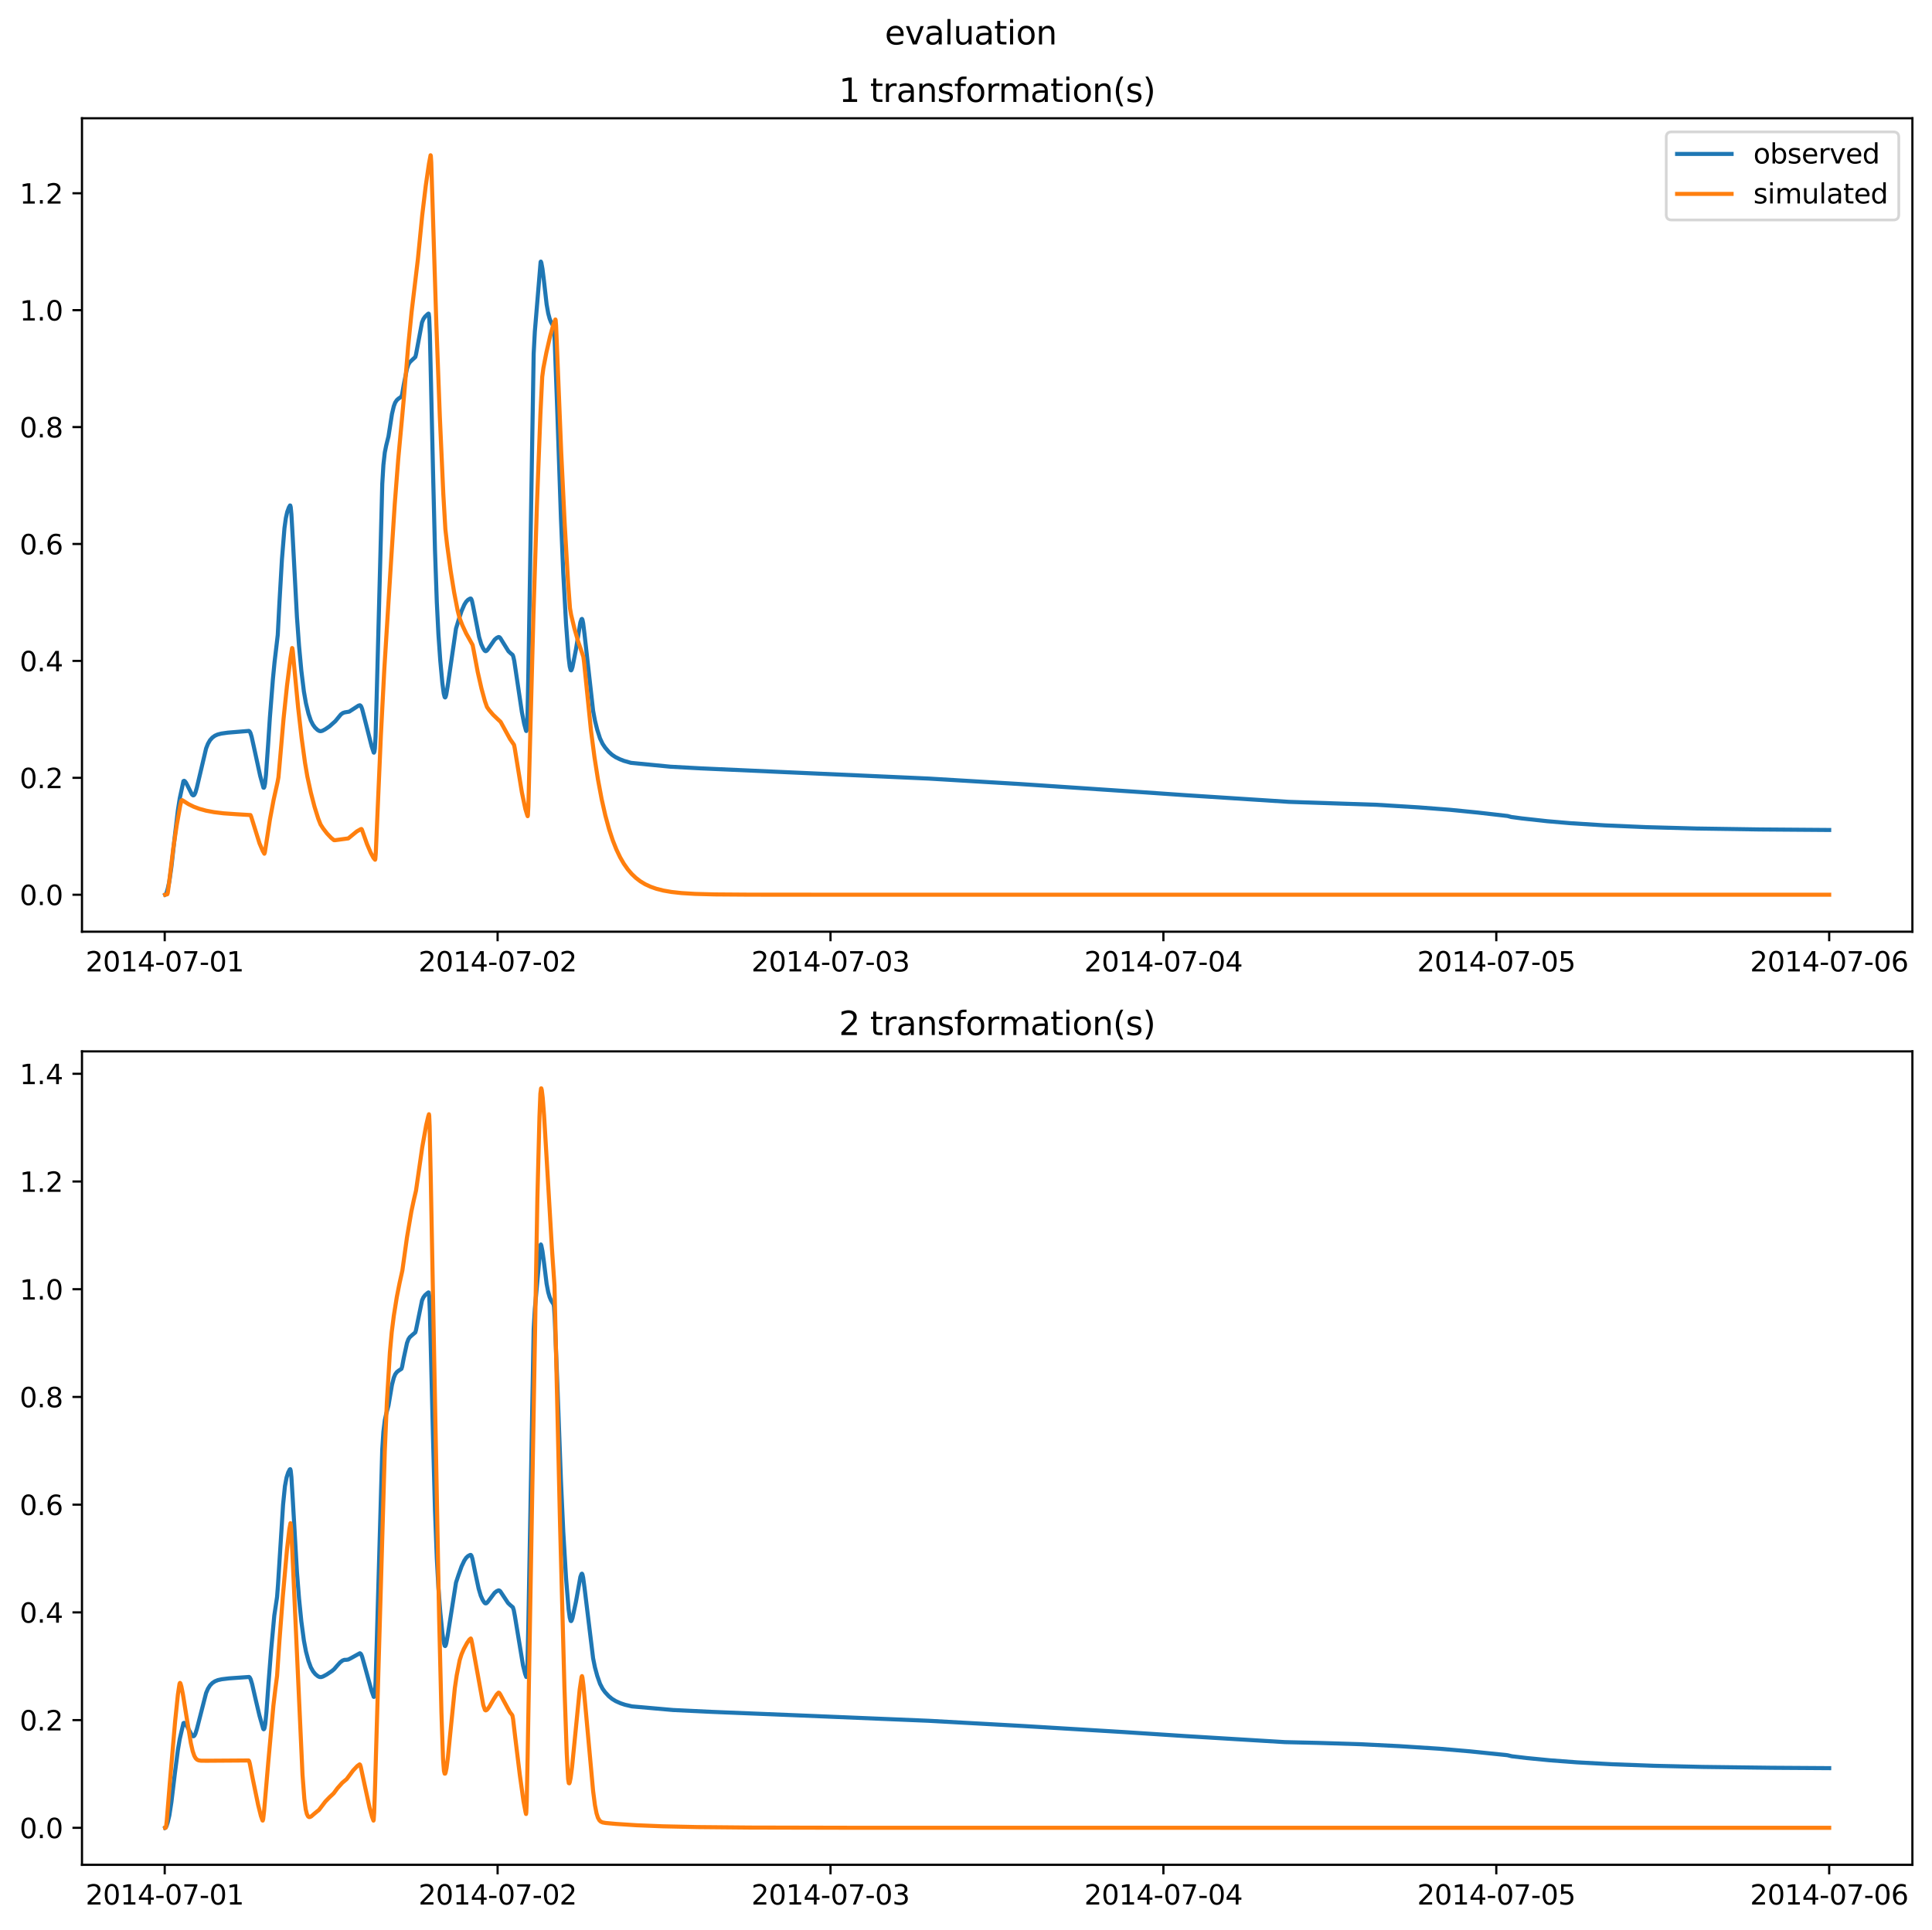 <?xml version="1.0" encoding="utf-8" standalone="no"?>
<!DOCTYPE svg PUBLIC "-//W3C//DTD SVG 1.1//EN"
  "http://www.w3.org/Graphics/SVG/1.1/DTD/svg11.dtd">
<svg xmlns:xlink="http://www.w3.org/1999/xlink" width="709.427pt" height="708.798pt" viewBox="0 0 709.427 708.798" xmlns="http://www.w3.org/2000/svg" version="1.1">
 <defs>
  <style type="text/css">*{stroke-linejoin: round; stroke-linecap: butt}</style>
 </defs>
 <g id="figure_1">
  <g id="patch_1">
   <path d="M 0 708.798 
L 709.427 708.798 
L 709.427 0 
L 0 0 
z
" style="fill: #ffffff"/>
  </g>
  <g id="axes_1">
   <g id="patch_2">
    <path d="M 30.103 342.2 
L 702.227 342.2 
L 702.227 43.44 
L 30.103 43.44 
z
" style="fill: #ffffff"/>
   </g>
   <g id="matplotlib.axis_1">
    <g id="xtick_1">
     <g id="line2d_1">
      <defs>
       <path id="md740218ec2" d="M 0 0 
L 0 3.5 
" style="stroke: #000000; stroke-width: 0.8"/>
      </defs>
      <g>
       <use xlink:href="#md740218ec2" x="60.484" y="342.2" style="stroke: #000000; stroke-width: 0.8"/>
      </g>
     </g>
     <g id="text_1">
      <!-- 2014-07-01 -->
      <g transform="translate(31.427 356.798) scale(0.1 -0.1)">
       <defs>
        <path id="DejaVuSans-32" d="M 1228 531 
L 3431 531 
L 3431 0 
L 469 0 
L 469 531 
Q 828 903 1448 1529 
Q 2069 2156 2228 2338 
Q 2531 2678 2651 2914 
Q 2772 3150 2772 3378 
Q 2772 3750 2511 3984 
Q 2250 4219 1831 4219 
Q 1534 4219 1204 4116 
Q 875 4013 500 3803 
L 500 4441 
Q 881 4594 1212 4672 
Q 1544 4750 1819 4750 
Q 2544 4750 2975 4387 
Q 3406 4025 3406 3419 
Q 3406 3131 3298 2873 
Q 3191 2616 2906 2266 
Q 2828 2175 2409 1742 
Q 1991 1309 1228 531 
z
" transform="scale(0.016)"/>
        <path id="DejaVuSans-30" d="M 2034 4250 
Q 1547 4250 1301 3770 
Q 1056 3291 1056 2328 
Q 1056 1369 1301 889 
Q 1547 409 2034 409 
Q 2525 409 2770 889 
Q 3016 1369 3016 2328 
Q 3016 3291 2770 3770 
Q 2525 4250 2034 4250 
z
M 2034 4750 
Q 2819 4750 3233 4129 
Q 3647 3509 3647 2328 
Q 3647 1150 3233 529 
Q 2819 -91 2034 -91 
Q 1250 -91 836 529 
Q 422 1150 422 2328 
Q 422 3509 836 4129 
Q 1250 4750 2034 4750 
z
" transform="scale(0.016)"/>
        <path id="DejaVuSans-31" d="M 794 531 
L 1825 531 
L 1825 4091 
L 703 3866 
L 703 4441 
L 1819 4666 
L 2450 4666 
L 2450 531 
L 3481 531 
L 3481 0 
L 794 0 
L 794 531 
z
" transform="scale(0.016)"/>
        <path id="DejaVuSans-34" d="M 2419 4116 
L 825 1625 
L 2419 1625 
L 2419 4116 
z
M 2253 4666 
L 3047 4666 
L 3047 1625 
L 3713 1625 
L 3713 1100 
L 3047 1100 
L 3047 0 
L 2419 0 
L 2419 1100 
L 313 1100 
L 313 1709 
L 2253 4666 
z
" transform="scale(0.016)"/>
        <path id="DejaVuSans-2d" d="M 313 2009 
L 1997 2009 
L 1997 1497 
L 313 1497 
L 313 2009 
z
" transform="scale(0.016)"/>
        <path id="DejaVuSans-37" d="M 525 4666 
L 3525 4666 
L 3525 4397 
L 1831 0 
L 1172 0 
L 2766 4134 
L 525 4134 
L 525 4666 
z
" transform="scale(0.016)"/>
       </defs>
       <use xlink:href="#DejaVuSans-32"/>
       <use xlink:href="#DejaVuSans-30" x="63.623"/>
       <use xlink:href="#DejaVuSans-31" x="127.246"/>
       <use xlink:href="#DejaVuSans-34" x="190.869"/>
       <use xlink:href="#DejaVuSans-2d" x="254.492"/>
       <use xlink:href="#DejaVuSans-30" x="290.576"/>
       <use xlink:href="#DejaVuSans-37" x="354.199"/>
       <use xlink:href="#DejaVuSans-2d" x="417.822"/>
       <use xlink:href="#DejaVuSans-30" x="453.906"/>
       <use xlink:href="#DejaVuSans-31" x="517.529"/>
      </g>
     </g>
    </g>
    <g id="xtick_2">
     <g id="line2d_2">
      <g>
       <use xlink:href="#md740218ec2" x="182.723" y="342.2" style="stroke: #000000; stroke-width: 0.8"/>
      </g>
     </g>
     <g id="text_2">
      <!-- 2014-07-02 -->
      <g transform="translate(153.665 356.798) scale(0.1 -0.1)">
       <use xlink:href="#DejaVuSans-32"/>
       <use xlink:href="#DejaVuSans-30" x="63.623"/>
       <use xlink:href="#DejaVuSans-31" x="127.246"/>
       <use xlink:href="#DejaVuSans-34" x="190.869"/>
       <use xlink:href="#DejaVuSans-2d" x="254.492"/>
       <use xlink:href="#DejaVuSans-30" x="290.576"/>
       <use xlink:href="#DejaVuSans-37" x="354.199"/>
       <use xlink:href="#DejaVuSans-2d" x="417.822"/>
       <use xlink:href="#DejaVuSans-30" x="453.906"/>
       <use xlink:href="#DejaVuSans-32" x="517.529"/>
      </g>
     </g>
    </g>
    <g id="xtick_3">
     <g id="line2d_3">
      <g>
       <use xlink:href="#md740218ec2" x="304.961" y="342.2" style="stroke: #000000; stroke-width: 0.8"/>
      </g>
     </g>
     <g id="text_3">
      <!-- 2014-07-03 -->
      <g transform="translate(275.903 356.798) scale(0.1 -0.1)">
       <defs>
        <path id="DejaVuSans-33" d="M 2597 2516 
Q 3050 2419 3304 2112 
Q 3559 1806 3559 1356 
Q 3559 666 3084 287 
Q 2609 -91 1734 -91 
Q 1441 -91 1130 -33 
Q 819 25 488 141 
L 488 750 
Q 750 597 1062 519 
Q 1375 441 1716 441 
Q 2309 441 2620 675 
Q 2931 909 2931 1356 
Q 2931 1769 2642 2001 
Q 2353 2234 1838 2234 
L 1294 2234 
L 1294 2753 
L 1863 2753 
Q 2328 2753 2575 2939 
Q 2822 3125 2822 3475 
Q 2822 3834 2567 4026 
Q 2313 4219 1838 4219 
Q 1578 4219 1281 4162 
Q 984 4106 628 3988 
L 628 4550 
Q 988 4650 1302 4700 
Q 1616 4750 1894 4750 
Q 2613 4750 3031 4423 
Q 3450 4097 3450 3541 
Q 3450 3153 3228 2886 
Q 3006 2619 2597 2516 
z
" transform="scale(0.016)"/>
       </defs>
       <use xlink:href="#DejaVuSans-32"/>
       <use xlink:href="#DejaVuSans-30" x="63.623"/>
       <use xlink:href="#DejaVuSans-31" x="127.246"/>
       <use xlink:href="#DejaVuSans-34" x="190.869"/>
       <use xlink:href="#DejaVuSans-2d" x="254.492"/>
       <use xlink:href="#DejaVuSans-30" x="290.576"/>
       <use xlink:href="#DejaVuSans-37" x="354.199"/>
       <use xlink:href="#DejaVuSans-2d" x="417.822"/>
       <use xlink:href="#DejaVuSans-30" x="453.906"/>
       <use xlink:href="#DejaVuSans-33" x="517.529"/>
      </g>
     </g>
    </g>
    <g id="xtick_4">
     <g id="line2d_4">
      <g>
       <use xlink:href="#md740218ec2" x="427.199" y="342.2" style="stroke: #000000; stroke-width: 0.8"/>
      </g>
     </g>
     <g id="text_4">
      <!-- 2014-07-04 -->
      <g transform="translate(398.141 356.798) scale(0.1 -0.1)">
       <use xlink:href="#DejaVuSans-32"/>
       <use xlink:href="#DejaVuSans-30" x="63.623"/>
       <use xlink:href="#DejaVuSans-31" x="127.246"/>
       <use xlink:href="#DejaVuSans-34" x="190.869"/>
       <use xlink:href="#DejaVuSans-2d" x="254.492"/>
       <use xlink:href="#DejaVuSans-30" x="290.576"/>
       <use xlink:href="#DejaVuSans-37" x="354.199"/>
       <use xlink:href="#DejaVuSans-2d" x="417.822"/>
       <use xlink:href="#DejaVuSans-30" x="453.906"/>
       <use xlink:href="#DejaVuSans-34" x="517.529"/>
      </g>
     </g>
    </g>
    <g id="xtick_5">
     <g id="line2d_5">
      <g>
       <use xlink:href="#md740218ec2" x="549.437" y="342.2" style="stroke: #000000; stroke-width: 0.8"/>
      </g>
     </g>
     <g id="text_5">
      <!-- 2014-07-05 -->
      <g transform="translate(520.38 356.798) scale(0.1 -0.1)">
       <defs>
        <path id="DejaVuSans-35" d="M 691 4666 
L 3169 4666 
L 3169 4134 
L 1269 4134 
L 1269 2991 
Q 1406 3038 1543 3061 
Q 1681 3084 1819 3084 
Q 2600 3084 3056 2656 
Q 3513 2228 3513 1497 
Q 3513 744 3044 326 
Q 2575 -91 1722 -91 
Q 1428 -91 1123 -41 
Q 819 9 494 109 
L 494 744 
Q 775 591 1075 516 
Q 1375 441 1709 441 
Q 2250 441 2565 725 
Q 2881 1009 2881 1497 
Q 2881 1984 2565 2268 
Q 2250 2553 1709 2553 
Q 1456 2553 1204 2497 
Q 953 2441 691 2322 
L 691 4666 
z
" transform="scale(0.016)"/>
       </defs>
       <use xlink:href="#DejaVuSans-32"/>
       <use xlink:href="#DejaVuSans-30" x="63.623"/>
       <use xlink:href="#DejaVuSans-31" x="127.246"/>
       <use xlink:href="#DejaVuSans-34" x="190.869"/>
       <use xlink:href="#DejaVuSans-2d" x="254.492"/>
       <use xlink:href="#DejaVuSans-30" x="290.576"/>
       <use xlink:href="#DejaVuSans-37" x="354.199"/>
       <use xlink:href="#DejaVuSans-2d" x="417.822"/>
       <use xlink:href="#DejaVuSans-30" x="453.906"/>
       <use xlink:href="#DejaVuSans-35" x="517.529"/>
      </g>
     </g>
    </g>
    <g id="xtick_6">
     <g id="line2d_6">
      <g>
       <use xlink:href="#md740218ec2" x="671.676" y="342.2" style="stroke: #000000; stroke-width: 0.8"/>
      </g>
     </g>
     <g id="text_6">
      <!-- 2014-07-06 -->
      <g transform="translate(642.618 356.798) scale(0.1 -0.1)">
       <defs>
        <path id="DejaVuSans-36" d="M 2113 2584 
Q 1688 2584 1439 2293 
Q 1191 2003 1191 1497 
Q 1191 994 1439 701 
Q 1688 409 2113 409 
Q 2538 409 2786 701 
Q 3034 994 3034 1497 
Q 3034 2003 2786 2293 
Q 2538 2584 2113 2584 
z
M 3366 4563 
L 3366 3988 
Q 3128 4100 2886 4159 
Q 2644 4219 2406 4219 
Q 1781 4219 1451 3797 
Q 1122 3375 1075 2522 
Q 1259 2794 1537 2939 
Q 1816 3084 2150 3084 
Q 2853 3084 3261 2657 
Q 3669 2231 3669 1497 
Q 3669 778 3244 343 
Q 2819 -91 2113 -91 
Q 1303 -91 875 529 
Q 447 1150 447 2328 
Q 447 3434 972 4092 
Q 1497 4750 2381 4750 
Q 2619 4750 2861 4703 
Q 3103 4656 3366 4563 
z
" transform="scale(0.016)"/>
       </defs>
       <use xlink:href="#DejaVuSans-32"/>
       <use xlink:href="#DejaVuSans-30" x="63.623"/>
       <use xlink:href="#DejaVuSans-31" x="127.246"/>
       <use xlink:href="#DejaVuSans-34" x="190.869"/>
       <use xlink:href="#DejaVuSans-2d" x="254.492"/>
       <use xlink:href="#DejaVuSans-30" x="290.576"/>
       <use xlink:href="#DejaVuSans-37" x="354.199"/>
       <use xlink:href="#DejaVuSans-2d" x="417.822"/>
       <use xlink:href="#DejaVuSans-30" x="453.906"/>
       <use xlink:href="#DejaVuSans-36" x="517.529"/>
      </g>
     </g>
    </g>
   </g>
   <g id="matplotlib.axis_2">
    <g id="ytick_1">
     <g id="line2d_7">
      <defs>
       <path id="m907274f186" d="M 0 0 
L -3.5 0 
" style="stroke: #000000; stroke-width: 0.8"/>
      </defs>
      <g>
       <use xlink:href="#m907274f186" x="30.103" y="328.62" style="stroke: #000000; stroke-width: 0.8"/>
      </g>
     </g>
     <g id="text_7">
      <!-- 0.0 -->
      <g transform="translate(7.2 332.419) scale(0.1 -0.1)">
       <defs>
        <path id="DejaVuSans-2e" d="M 684 794 
L 1344 794 
L 1344 0 
L 684 0 
L 684 794 
z
" transform="scale(0.016)"/>
       </defs>
       <use xlink:href="#DejaVuSans-30"/>
       <use xlink:href="#DejaVuSans-2e" x="63.623"/>
       <use xlink:href="#DejaVuSans-30" x="95.41"/>
      </g>
     </g>
    </g>
    <g id="ytick_2">
     <g id="line2d_8">
      <g>
       <use xlink:href="#m907274f186" x="30.103" y="285.679" style="stroke: #000000; stroke-width: 0.8"/>
      </g>
     </g>
     <g id="text_8">
      <!-- 0.2 -->
      <g transform="translate(7.2 289.479) scale(0.1 -0.1)">
       <use xlink:href="#DejaVuSans-30"/>
       <use xlink:href="#DejaVuSans-2e" x="63.623"/>
       <use xlink:href="#DejaVuSans-32" x="95.41"/>
      </g>
     </g>
    </g>
    <g id="ytick_3">
     <g id="line2d_9">
      <g>
       <use xlink:href="#m907274f186" x="30.103" y="242.739" style="stroke: #000000; stroke-width: 0.8"/>
      </g>
     </g>
     <g id="text_9">
      <!-- 0.4 -->
      <g transform="translate(7.2 246.538) scale(0.1 -0.1)">
       <use xlink:href="#DejaVuSans-30"/>
       <use xlink:href="#DejaVuSans-2e" x="63.623"/>
       <use xlink:href="#DejaVuSans-34" x="95.41"/>
      </g>
     </g>
    </g>
    <g id="ytick_4">
     <g id="line2d_10">
      <g>
       <use xlink:href="#m907274f186" x="30.103" y="199.798" style="stroke: #000000; stroke-width: 0.8"/>
      </g>
     </g>
     <g id="text_10">
      <!-- 0.6 -->
      <g transform="translate(7.2 203.597) scale(0.1 -0.1)">
       <use xlink:href="#DejaVuSans-30"/>
       <use xlink:href="#DejaVuSans-2e" x="63.623"/>
       <use xlink:href="#DejaVuSans-36" x="95.41"/>
      </g>
     </g>
    </g>
    <g id="ytick_5">
     <g id="line2d_11">
      <g>
       <use xlink:href="#m907274f186" x="30.103" y="156.857" style="stroke: #000000; stroke-width: 0.8"/>
      </g>
     </g>
     <g id="text_11">
      <!-- 0.8 -->
      <g transform="translate(7.2 160.657) scale(0.1 -0.1)">
       <defs>
        <path id="DejaVuSans-38" d="M 2034 2216 
Q 1584 2216 1326 1975 
Q 1069 1734 1069 1313 
Q 1069 891 1326 650 
Q 1584 409 2034 409 
Q 2484 409 2743 651 
Q 3003 894 3003 1313 
Q 3003 1734 2745 1975 
Q 2488 2216 2034 2216 
z
M 1403 2484 
Q 997 2584 770 2862 
Q 544 3141 544 3541 
Q 544 4100 942 4425 
Q 1341 4750 2034 4750 
Q 2731 4750 3128 4425 
Q 3525 4100 3525 3541 
Q 3525 3141 3298 2862 
Q 3072 2584 2669 2484 
Q 3125 2378 3379 2068 
Q 3634 1759 3634 1313 
Q 3634 634 3220 271 
Q 2806 -91 2034 -91 
Q 1263 -91 848 271 
Q 434 634 434 1313 
Q 434 1759 690 2068 
Q 947 2378 1403 2484 
z
M 1172 3481 
Q 1172 3119 1398 2916 
Q 1625 2713 2034 2713 
Q 2441 2713 2670 2916 
Q 2900 3119 2900 3481 
Q 2900 3844 2670 4047 
Q 2441 4250 2034 4250 
Q 1625 4250 1398 4047 
Q 1172 3844 1172 3481 
z
" transform="scale(0.016)"/>
       </defs>
       <use xlink:href="#DejaVuSans-30"/>
       <use xlink:href="#DejaVuSans-2e" x="63.623"/>
       <use xlink:href="#DejaVuSans-38" x="95.41"/>
      </g>
     </g>
    </g>
    <g id="ytick_6">
     <g id="line2d_12">
      <g>
       <use xlink:href="#m907274f186" x="30.103" y="113.917" style="stroke: #000000; stroke-width: 0.8"/>
      </g>
     </g>
     <g id="text_12">
      <!-- 1.0 -->
      <g transform="translate(7.2 117.716) scale(0.1 -0.1)">
       <use xlink:href="#DejaVuSans-31"/>
       <use xlink:href="#DejaVuSans-2e" x="63.623"/>
       <use xlink:href="#DejaVuSans-30" x="95.41"/>
      </g>
     </g>
    </g>
    <g id="ytick_7">
     <g id="line2d_13">
      <g>
       <use xlink:href="#m907274f186" x="30.103" y="70.976" style="stroke: #000000; stroke-width: 0.8"/>
      </g>
     </g>
     <g id="text_13">
      <!-- 1.2 -->
      <g transform="translate(7.2 74.775) scale(0.1 -0.1)">
       <use xlink:href="#DejaVuSans-31"/>
       <use xlink:href="#DejaVuSans-2e" x="63.623"/>
       <use xlink:href="#DejaVuSans-32" x="95.41"/>
      </g>
     </g>
    </g>
   </g>
   <g id="line2d_14">
    <path d="M 60.654 328.619 
L 60.824 328.519 
L 61.164 327.88 
L 61.588 326.41 
L 62.182 323.709 
L 62.946 318.326 
L 64.219 306.88 
L 65.323 297.586 
L 66.002 293.22 
L 67.36 286.893 
L 67.615 286.775 
L 67.87 286.914 
L 68.294 287.466 
L 68.973 288.77 
L 70.501 291.82 
L 70.926 292.131 
L 71.18 292.069 
L 71.435 291.787 
L 71.774 291.05 
L 72.284 289.265 
L 75.679 274.897 
L 76.358 273.173 
L 77.122 271.855 
L 77.971 270.908 
L 78.905 270.233 
L 79.924 269.773 
L 81.282 269.425 
L 83.659 269.089 
L 91.384 268.45 
L 91.638 268.623 
L 91.978 269.223 
L 92.402 270.602 
L 93.251 274.458 
L 95.543 284.986 
L 96.731 289.284 
L 96.901 289.328 
L 97.071 289.036 
L 97.326 287.811 
L 97.665 284.557 
L 98.429 273.794 
L 99.108 263.463 
L 100.212 249.429 
L 100.806 243.274 
L 101.994 233.179 
L 102.589 221.685 
L 103.522 205.51 
L 104.456 193.969 
L 104.966 190.273 
L 105.475 188.021 
L 106.069 186.39 
L 106.494 185.646 
L 106.578 185.661 
L 106.748 186.283 
L 107.003 188.826 
L 107.512 197.821 
L 109.04 226.651 
L 109.804 237.18 
L 110.653 246.351 
L 111.587 253.96 
L 112.351 258.342 
L 113.285 262.15 
L 114.133 264.649 
L 114.897 266.149 
L 115.661 267.209 
L 116.595 268.089 
L 117.274 268.481 
L 117.784 268.552 
L 118.378 268.406 
L 119.396 267.869 
L 121.009 266.773 
L 123.132 264.879 
L 125.169 262.408 
L 125.933 261.859 
L 126.612 261.639 
L 128.225 261.378 
L 129.583 260.506 
L 131.62 259.185 
L 132.13 259.037 
L 132.384 259.162 
L 132.639 259.528 
L 132.978 260.409 
L 133.742 263.351 
L 136.459 274.082 
L 137.223 276.401 
L 137.308 276.437 
L 137.478 276.072 
L 137.647 274.865 
L 137.902 270.531 
L 138.326 255.438 
L 140.364 177.815 
L 140.788 170.74 
L 141.297 166.199 
L 141.807 163.652 
L 142.656 160.243 
L 143.929 152.05 
L 144.608 149.192 
L 145.117 147.853 
L 145.712 146.965 
L 146.306 146.431 
L 147.409 145.659 
L 147.664 144.8 
L 148.258 141.354 
L 149.447 135.384 
L 149.956 133.892 
L 150.465 133.052 
L 151.144 132.381 
L 152.503 131.126 
L 152.757 130.175 
L 154.964 118.397 
L 155.474 117.175 
L 156.068 116.308 
L 157.002 115.417 
L 157.341 115.184 
L 157.426 115.245 
L 157.596 116.59 
L 157.851 122.853 
L 159.039 174.528 
L 159.718 201.784 
L 160.397 221.158 
L 160.991 232.967 
L 161.671 242.677 
L 162.435 250.904 
L 162.944 254.739 
L 163.283 256.038 
L 163.453 256.17 
L 163.623 255.961 
L 163.878 255.048 
L 164.387 251.977 
L 167.443 230.865 
L 168.377 227.805 
L 169.48 224.437 
L 170.499 222.1 
L 171.178 220.995 
L 171.857 220.303 
L 172.621 219.852 
L 172.876 219.837 
L 173.045 220.023 
L 173.3 220.679 
L 173.725 222.656 
L 175.932 233.973 
L 176.696 236.558 
L 177.375 238.079 
L 177.969 238.959 
L 178.309 239.163 
L 178.563 239.112 
L 178.988 238.721 
L 180.006 237.266 
L 181.619 234.941 
L 182.383 234.287 
L 183.062 233.967 
L 183.402 234.048 
L 183.741 234.392 
L 184.505 235.637 
L 186.712 239.195 
L 187.476 239.914 
L 188.24 240.541 
L 188.495 241.205 
L 188.835 242.747 
L 189.514 247.29 
L 191.636 261.552 
L 192.485 265.889 
L 193.164 268.401 
L 193.249 268.493 
L 193.334 268.386 
L 193.503 267.2 
L 193.673 263.966 
L 194.013 247.406 
L 195.965 129.862 
L 196.39 121.812 
L 198.512 96.209 
L 198.597 96.075 
L 198.766 96.447 
L 199.191 98.732 
L 199.7 102.81 
L 200.719 111.77 
L 201.313 115.128 
L 201.822 117.024 
L 202.332 118.346 
L 202.926 119.379 
L 203.265 119.889 
L 203.435 120.934 
L 203.69 125.321 
L 204.624 150.755 
L 205.982 190.37 
L 206.831 210.545 
L 207.849 228.999 
L 208.783 241.402 
L 209.208 244.825 
L 209.547 246.123 
L 209.717 246.219 
L 209.887 246.003 
L 210.226 244.983 
L 211.5 238.45 
L 213.112 228.602 
L 213.537 227.4 
L 213.707 227.32 
L 213.876 227.635 
L 214.131 228.852 
L 214.64 232.981 
L 217.781 261.003 
L 218.46 264.648 
L 219.309 268.041 
L 220.328 271.206 
L 221.262 273.17 
L 222.195 274.566 
L 223.554 276.155 
L 224.742 277.221 
L 226.015 278.073 
L 227.628 278.867 
L 229.071 279.434 
L 231.703 280.183 
L 246.304 281.609 
L 257.424 282.211 
L 284.418 283.425 
L 341.123 285.962 
L 374.484 287.962 
L 419.729 290.982 
L 435.348 292.066 
L 473.293 294.509 
L 505.635 295.593 
L 520.915 296.536 
L 532.29 297.412 
L 542.646 298.441 
L 553.597 299.701 
L 554.955 300.073 
L 558.775 300.584 
L 568.113 301.612 
L 576.517 302.333 
L 589.25 303.143 
L 604.445 303.801 
L 622.95 304.3 
L 646.209 304.647 
L 671.676 304.838 
L 671.676 304.838 
" clip-path="url(#p9bc58bc594)" style="fill: none; stroke: #1f77b4; stroke-width: 1.5; stroke-linecap: square"/>
   </g>
   <g id="line2d_15">
    <path d="M 60.654 328.62 
L 61.418 328.461 
L 61.588 328.009 
L 61.928 325.546 
L 63.625 311.589 
L 64.899 303.023 
L 66.172 295.9 
L 66.596 294.074 
L 66.851 293.872 
L 67.275 294.107 
L 69.228 295.357 
L 71.095 296.278 
L 73.218 297.073 
L 75.679 297.745 
L 78.565 298.291 
L 82.131 298.724 
L 86.715 299.044 
L 91.978 299.358 
L 92.232 299.938 
L 95.288 309.743 
L 96.477 312.546 
L 97.071 313.557 
L 97.241 313.116 
L 97.665 310.45 
L 99.108 301.075 
L 100.467 293.79 
L 101.91 287.292 
L 102.249 285.467 
L 102.674 280.689 
L 104.117 264.034 
L 105.39 251.828 
L 106.663 241.704 
L 107.258 238.013 
L 107.342 238.062 
L 107.512 239.073 
L 108.106 245.626 
L 109.465 259.825 
L 110.738 270.925 
L 112.011 280.224 
L 112.86 285.208 
L 114.133 291.085 
L 115.492 296.308 
L 116.85 300.632 
L 117.699 302.791 
L 118.632 304.244 
L 120.076 306.116 
L 121.604 307.73 
L 122.622 308.57 
L 123.047 308.589 
L 127.885 307.933 
L 131.026 305.36 
L 132.469 304.542 
L 132.724 304.482 
L 132.894 304.707 
L 133.403 306.152 
L 134.761 309.994 
L 136.119 313.182 
L 137.138 315.088 
L 137.732 315.766 
L 137.817 315.487 
L 137.987 313.422 
L 138.496 301.508 
L 139.854 270.176 
L 141.128 245.665 
L 142.486 223.82 
L 143.589 206.262 
L 144.948 185.208 
L 146.221 168.751 
L 147.579 154.069 
L 148.428 144.724 
L 149.871 127.297 
L 151.144 114.527 
L 152.503 103.14 
L 153.436 95.328 
L 155.049 78.959 
L 156.323 68.331 
L 157.511 60.147 
L 158.105 57.02 
L 158.19 57.152 
L 158.36 59.685 
L 158.784 73.004 
L 160.227 119.142 
L 161.501 152.942 
L 162.774 181.217 
L 163.538 194.365 
L 164.217 200.363 
L 165.49 209.745 
L 166.764 217.612 
L 168.037 224.193 
L 168.716 226.889 
L 169.82 229.729 
L 171.178 232.654 
L 172.536 235.077 
L 173.555 236.928 
L 173.979 239.113 
L 175.422 246.827 
L 176.781 252.825 
L 178.054 257.501 
L 178.818 259.673 
L 179.582 260.768 
L 181.025 262.472 
L 182.553 263.941 
L 183.826 265.131 
L 187.307 271.473 
L 188.75 273.559 
L 189.004 274.772 
L 191.636 291.06 
L 192.909 297.125 
L 193.588 299.352 
L 193.758 299.775 
L 193.843 299.396 
L 194.013 296.124 
L 194.522 276.754 
L 195.88 225.677 
L 197.154 185.719 
L 198.427 152.329 
L 199.106 138.424 
L 199.53 135.203 
L 200.634 129.472 
L 201.992 123.556 
L 203.181 119.24 
L 203.945 117.334 
L 204.029 117.549 
L 204.199 119.657 
L 204.624 130.079 
L 206.067 165.918 
L 207.34 192.17 
L 208.613 214.115 
L 209.293 223.347 
L 209.717 225.795 
L 210.905 230.767 
L 212.264 235.513 
L 213.792 239.977 
L 214.216 241.258 
L 214.471 243.242 
L 217.017 268.376 
L 218.291 278.097 
L 219.564 286.249 
L 220.922 293.5 
L 222.28 299.51 
L 223.639 304.492 
L 224.997 308.621 
L 226.355 312.044 
L 227.713 314.88 
L 229.071 317.232 
L 230.514 319.291 
L 231.958 320.977 
L 233.486 322.432 
L 235.098 323.669 
L 236.881 324.75 
L 238.833 325.665 
L 241.041 326.442 
L 243.587 327.088 
L 246.558 327.604 
L 250.293 328.014 
L 255.217 328.313 
L 262.432 328.507 
L 275.675 328.602 
L 327.371 328.62 
L 671.676 328.62 
L 671.676 328.62 
" clip-path="url(#p9bc58bc594)" style="fill: none; stroke: #ff7f0e; stroke-width: 1.5; stroke-linecap: square"/>
   </g>
   <g id="patch_3">
    <path d="M 30.103 342.2 
L 30.103 43.44 
" style="fill: none; stroke: #000000; stroke-width: 0.8; stroke-linejoin: miter; stroke-linecap: square"/>
   </g>
   <g id="patch_4">
    <path d="M 702.227 342.2 
L 702.227 43.44 
" style="fill: none; stroke: #000000; stroke-width: 0.8; stroke-linejoin: miter; stroke-linecap: square"/>
   </g>
   <g id="patch_5">
    <path d="M 30.103 342.2 
L 702.227 342.2 
" style="fill: none; stroke: #000000; stroke-width: 0.8; stroke-linejoin: miter; stroke-linecap: square"/>
   </g>
   <g id="patch_6">
    <path d="M 30.103 43.44 
L 702.227 43.44 
" style="fill: none; stroke: #000000; stroke-width: 0.8; stroke-linejoin: miter; stroke-linecap: square"/>
   </g>
   <g id="text_14">
    <!-- 1 transformation(s) -->
    <g transform="translate(308.05 37.44) scale(0.12 -0.12)">
     <defs>
      <path id="DejaVuSans-20" transform="scale(0.016)"/>
      <path id="DejaVuSans-74" d="M 1172 4494 
L 1172 3500 
L 2356 3500 
L 2356 3053 
L 1172 3053 
L 1172 1153 
Q 1172 725 1289 603 
Q 1406 481 1766 481 
L 2356 481 
L 2356 0 
L 1766 0 
Q 1100 0 847 248 
Q 594 497 594 1153 
L 594 3053 
L 172 3053 
L 172 3500 
L 594 3500 
L 594 4494 
L 1172 4494 
z
" transform="scale(0.016)"/>
      <path id="DejaVuSans-72" d="M 2631 2963 
Q 2534 3019 2420 3045 
Q 2306 3072 2169 3072 
Q 1681 3072 1420 2755 
Q 1159 2438 1159 1844 
L 1159 0 
L 581 0 
L 581 3500 
L 1159 3500 
L 1159 2956 
Q 1341 3275 1631 3429 
Q 1922 3584 2338 3584 
Q 2397 3584 2469 3576 
Q 2541 3569 2628 3553 
L 2631 2963 
z
" transform="scale(0.016)"/>
      <path id="DejaVuSans-61" d="M 2194 1759 
Q 1497 1759 1228 1600 
Q 959 1441 959 1056 
Q 959 750 1161 570 
Q 1363 391 1709 391 
Q 2188 391 2477 730 
Q 2766 1069 2766 1631 
L 2766 1759 
L 2194 1759 
z
M 3341 1997 
L 3341 0 
L 2766 0 
L 2766 531 
Q 2569 213 2275 61 
Q 1981 -91 1556 -91 
Q 1019 -91 701 211 
Q 384 513 384 1019 
Q 384 1609 779 1909 
Q 1175 2209 1959 2209 
L 2766 2209 
L 2766 2266 
Q 2766 2663 2505 2880 
Q 2244 3097 1772 3097 
Q 1472 3097 1187 3025 
Q 903 2953 641 2809 
L 641 3341 
Q 956 3463 1253 3523 
Q 1550 3584 1831 3584 
Q 2591 3584 2966 3190 
Q 3341 2797 3341 1997 
z
" transform="scale(0.016)"/>
      <path id="DejaVuSans-6e" d="M 3513 2113 
L 3513 0 
L 2938 0 
L 2938 2094 
Q 2938 2591 2744 2837 
Q 2550 3084 2163 3084 
Q 1697 3084 1428 2787 
Q 1159 2491 1159 1978 
L 1159 0 
L 581 0 
L 581 3500 
L 1159 3500 
L 1159 2956 
Q 1366 3272 1645 3428 
Q 1925 3584 2291 3584 
Q 2894 3584 3203 3211 
Q 3513 2838 3513 2113 
z
" transform="scale(0.016)"/>
      <path id="DejaVuSans-73" d="M 2834 3397 
L 2834 2853 
Q 2591 2978 2328 3040 
Q 2066 3103 1784 3103 
Q 1356 3103 1142 2972 
Q 928 2841 928 2578 
Q 928 2378 1081 2264 
Q 1234 2150 1697 2047 
L 1894 2003 
Q 2506 1872 2764 1633 
Q 3022 1394 3022 966 
Q 3022 478 2636 193 
Q 2250 -91 1575 -91 
Q 1294 -91 989 -36 
Q 684 19 347 128 
L 347 722 
Q 666 556 975 473 
Q 1284 391 1588 391 
Q 1994 391 2212 530 
Q 2431 669 2431 922 
Q 2431 1156 2273 1281 
Q 2116 1406 1581 1522 
L 1381 1569 
Q 847 1681 609 1914 
Q 372 2147 372 2553 
Q 372 3047 722 3315 
Q 1072 3584 1716 3584 
Q 2034 3584 2315 3537 
Q 2597 3491 2834 3397 
z
" transform="scale(0.016)"/>
      <path id="DejaVuSans-66" d="M 2375 4863 
L 2375 4384 
L 1825 4384 
Q 1516 4384 1395 4259 
Q 1275 4134 1275 3809 
L 1275 3500 
L 2222 3500 
L 2222 3053 
L 1275 3053 
L 1275 0 
L 697 0 
L 697 3053 
L 147 3053 
L 147 3500 
L 697 3500 
L 697 3744 
Q 697 4328 969 4595 
Q 1241 4863 1831 4863 
L 2375 4863 
z
" transform="scale(0.016)"/>
      <path id="DejaVuSans-6f" d="M 1959 3097 
Q 1497 3097 1228 2736 
Q 959 2375 959 1747 
Q 959 1119 1226 758 
Q 1494 397 1959 397 
Q 2419 397 2687 759 
Q 2956 1122 2956 1747 
Q 2956 2369 2687 2733 
Q 2419 3097 1959 3097 
z
M 1959 3584 
Q 2709 3584 3137 3096 
Q 3566 2609 3566 1747 
Q 3566 888 3137 398 
Q 2709 -91 1959 -91 
Q 1206 -91 779 398 
Q 353 888 353 1747 
Q 353 2609 779 3096 
Q 1206 3584 1959 3584 
z
" transform="scale(0.016)"/>
      <path id="DejaVuSans-6d" d="M 3328 2828 
Q 3544 3216 3844 3400 
Q 4144 3584 4550 3584 
Q 5097 3584 5394 3201 
Q 5691 2819 5691 2113 
L 5691 0 
L 5113 0 
L 5113 2094 
Q 5113 2597 4934 2840 
Q 4756 3084 4391 3084 
Q 3944 3084 3684 2787 
Q 3425 2491 3425 1978 
L 3425 0 
L 2847 0 
L 2847 2094 
Q 2847 2600 2669 2842 
Q 2491 3084 2119 3084 
Q 1678 3084 1418 2786 
Q 1159 2488 1159 1978 
L 1159 0 
L 581 0 
L 581 3500 
L 1159 3500 
L 1159 2956 
Q 1356 3278 1631 3431 
Q 1906 3584 2284 3584 
Q 2666 3584 2933 3390 
Q 3200 3197 3328 2828 
z
" transform="scale(0.016)"/>
      <path id="DejaVuSans-69" d="M 603 3500 
L 1178 3500 
L 1178 0 
L 603 0 
L 603 3500 
z
M 603 4863 
L 1178 4863 
L 1178 4134 
L 603 4134 
L 603 4863 
z
" transform="scale(0.016)"/>
      <path id="DejaVuSans-28" d="M 1984 4856 
Q 1566 4138 1362 3434 
Q 1159 2731 1159 2009 
Q 1159 1288 1364 580 
Q 1569 -128 1984 -844 
L 1484 -844 
Q 1016 -109 783 600 
Q 550 1309 550 2009 
Q 550 2706 781 3412 
Q 1013 4119 1484 4856 
L 1984 4856 
z
" transform="scale(0.016)"/>
      <path id="DejaVuSans-29" d="M 513 4856 
L 1013 4856 
Q 1481 4119 1714 3412 
Q 1947 2706 1947 2009 
Q 1947 1309 1714 600 
Q 1481 -109 1013 -844 
L 513 -844 
Q 928 -128 1133 580 
Q 1338 1288 1338 2009 
Q 1338 2731 1133 3434 
Q 928 4138 513 4856 
z
" transform="scale(0.016)"/>
     </defs>
     <use xlink:href="#DejaVuSans-31"/>
     <use xlink:href="#DejaVuSans-20" x="63.623"/>
     <use xlink:href="#DejaVuSans-74" x="95.41"/>
     <use xlink:href="#DejaVuSans-72" x="134.619"/>
     <use xlink:href="#DejaVuSans-61" x="175.732"/>
     <use xlink:href="#DejaVuSans-6e" x="237.012"/>
     <use xlink:href="#DejaVuSans-73" x="300.391"/>
     <use xlink:href="#DejaVuSans-66" x="352.49"/>
     <use xlink:href="#DejaVuSans-6f" x="387.695"/>
     <use xlink:href="#DejaVuSans-72" x="448.877"/>
     <use xlink:href="#DejaVuSans-6d" x="488.24"/>
     <use xlink:href="#DejaVuSans-61" x="585.652"/>
     <use xlink:href="#DejaVuSans-74" x="646.932"/>
     <use xlink:href="#DejaVuSans-69" x="686.141"/>
     <use xlink:href="#DejaVuSans-6f" x="713.924"/>
     <use xlink:href="#DejaVuSans-6e" x="775.105"/>
     <use xlink:href="#DejaVuSans-28" x="838.484"/>
     <use xlink:href="#DejaVuSans-73" x="877.498"/>
     <use xlink:href="#DejaVuSans-29" x="929.598"/>
    </g>
   </g>
   <g id="legend_1">
    <g id="patch_7">
     <path d="M 613.833 80.796 
L 695.227 80.796 
Q 697.227 80.796 697.227 78.796 
L 697.227 50.44 
Q 697.227 48.44 695.227 48.44 
L 613.833 48.44 
Q 611.833 48.44 611.833 50.44 
L 611.833 78.796 
Q 611.833 80.796 613.833 80.796 
z
" style="fill: #ffffff; opacity: 0.8; stroke: #cccccc; stroke-linejoin: miter"/>
    </g>
    <g id="line2d_16">
     <path d="M 615.833 56.538 
L 625.833 56.538 
L 635.833 56.538 
" style="fill: none; stroke: #1f77b4; stroke-width: 1.5; stroke-linecap: square"/>
    </g>
    <g id="text_15">
     <!-- observed -->
     <g transform="translate(643.833 60.038) scale(0.1 -0.1)">
      <defs>
       <path id="DejaVuSans-62" d="M 3116 1747 
Q 3116 2381 2855 2742 
Q 2594 3103 2138 3103 
Q 1681 3103 1420 2742 
Q 1159 2381 1159 1747 
Q 1159 1113 1420 752 
Q 1681 391 2138 391 
Q 2594 391 2855 752 
Q 3116 1113 3116 1747 
z
M 1159 2969 
Q 1341 3281 1617 3432 
Q 1894 3584 2278 3584 
Q 2916 3584 3314 3078 
Q 3713 2572 3713 1747 
Q 3713 922 3314 415 
Q 2916 -91 2278 -91 
Q 1894 -91 1617 61 
Q 1341 213 1159 525 
L 1159 0 
L 581 0 
L 581 4863 
L 1159 4863 
L 1159 2969 
z
" transform="scale(0.016)"/>
       <path id="DejaVuSans-65" d="M 3597 1894 
L 3597 1613 
L 953 1613 
Q 991 1019 1311 708 
Q 1631 397 2203 397 
Q 2534 397 2845 478 
Q 3156 559 3463 722 
L 3463 178 
Q 3153 47 2828 -22 
Q 2503 -91 2169 -91 
Q 1331 -91 842 396 
Q 353 884 353 1716 
Q 353 2575 817 3079 
Q 1281 3584 2069 3584 
Q 2775 3584 3186 3129 
Q 3597 2675 3597 1894 
z
M 3022 2063 
Q 3016 2534 2758 2815 
Q 2500 3097 2075 3097 
Q 1594 3097 1305 2825 
Q 1016 2553 972 2059 
L 3022 2063 
z
" transform="scale(0.016)"/>
       <path id="DejaVuSans-76" d="M 191 3500 
L 800 3500 
L 1894 563 
L 2988 3500 
L 3597 3500 
L 2284 0 
L 1503 0 
L 191 3500 
z
" transform="scale(0.016)"/>
       <path id="DejaVuSans-64" d="M 2906 2969 
L 2906 4863 
L 3481 4863 
L 3481 0 
L 2906 0 
L 2906 525 
Q 2725 213 2448 61 
Q 2172 -91 1784 -91 
Q 1150 -91 751 415 
Q 353 922 353 1747 
Q 353 2572 751 3078 
Q 1150 3584 1784 3584 
Q 2172 3584 2448 3432 
Q 2725 3281 2906 2969 
z
M 947 1747 
Q 947 1113 1208 752 
Q 1469 391 1925 391 
Q 2381 391 2643 752 
Q 2906 1113 2906 1747 
Q 2906 2381 2643 2742 
Q 2381 3103 1925 3103 
Q 1469 3103 1208 2742 
Q 947 2381 947 1747 
z
" transform="scale(0.016)"/>
      </defs>
      <use xlink:href="#DejaVuSans-6f"/>
      <use xlink:href="#DejaVuSans-62" x="61.182"/>
      <use xlink:href="#DejaVuSans-73" x="124.658"/>
      <use xlink:href="#DejaVuSans-65" x="176.758"/>
      <use xlink:href="#DejaVuSans-72" x="238.281"/>
      <use xlink:href="#DejaVuSans-76" x="279.395"/>
      <use xlink:href="#DejaVuSans-65" x="338.574"/>
      <use xlink:href="#DejaVuSans-64" x="400.098"/>
     </g>
    </g>
    <g id="line2d_17">
     <path d="M 615.833 71.217 
L 625.833 71.217 
L 635.833 71.217 
" style="fill: none; stroke: #ff7f0e; stroke-width: 1.5; stroke-linecap: square"/>
    </g>
    <g id="text_16">
     <!-- simulated -->
     <g transform="translate(643.833 74.717) scale(0.1 -0.1)">
      <defs>
       <path id="DejaVuSans-75" d="M 544 1381 
L 544 3500 
L 1119 3500 
L 1119 1403 
Q 1119 906 1312 657 
Q 1506 409 1894 409 
Q 2359 409 2629 706 
Q 2900 1003 2900 1516 
L 2900 3500 
L 3475 3500 
L 3475 0 
L 2900 0 
L 2900 538 
Q 2691 219 2414 64 
Q 2138 -91 1772 -91 
Q 1169 -91 856 284 
Q 544 659 544 1381 
z
M 1991 3584 
L 1991 3584 
z
" transform="scale(0.016)"/>
       <path id="DejaVuSans-6c" d="M 603 4863 
L 1178 4863 
L 1178 0 
L 603 0 
L 603 4863 
z
" transform="scale(0.016)"/>
      </defs>
      <use xlink:href="#DejaVuSans-73"/>
      <use xlink:href="#DejaVuSans-69" x="52.1"/>
      <use xlink:href="#DejaVuSans-6d" x="79.883"/>
      <use xlink:href="#DejaVuSans-75" x="177.295"/>
      <use xlink:href="#DejaVuSans-6c" x="240.674"/>
      <use xlink:href="#DejaVuSans-61" x="268.457"/>
      <use xlink:href="#DejaVuSans-74" x="329.736"/>
      <use xlink:href="#DejaVuSans-65" x="368.945"/>
      <use xlink:href="#DejaVuSans-64" x="430.469"/>
     </g>
    </g>
   </g>
  </g>
  <g id="axes_2">
   <g id="patch_8">
    <path d="M 30.103 684.92 
L 702.227 684.92 
L 702.227 386.16 
L 30.103 386.16 
z
" style="fill: #ffffff"/>
   </g>
   <g id="matplotlib.axis_3">
    <g id="xtick_7">
     <g id="line2d_18">
      <g>
       <use xlink:href="#md740218ec2" x="60.484" y="684.92" style="stroke: #000000; stroke-width: 0.8"/>
      </g>
     </g>
     <g id="text_17">
      <!-- 2014-07-01 -->
      <g transform="translate(31.427 699.518) scale(0.1 -0.1)">
       <use xlink:href="#DejaVuSans-32"/>
       <use xlink:href="#DejaVuSans-30" x="63.623"/>
       <use xlink:href="#DejaVuSans-31" x="127.246"/>
       <use xlink:href="#DejaVuSans-34" x="190.869"/>
       <use xlink:href="#DejaVuSans-2d" x="254.492"/>
       <use xlink:href="#DejaVuSans-30" x="290.576"/>
       <use xlink:href="#DejaVuSans-37" x="354.199"/>
       <use xlink:href="#DejaVuSans-2d" x="417.822"/>
       <use xlink:href="#DejaVuSans-30" x="453.906"/>
       <use xlink:href="#DejaVuSans-31" x="517.529"/>
      </g>
     </g>
    </g>
    <g id="xtick_8">
     <g id="line2d_19">
      <g>
       <use xlink:href="#md740218ec2" x="182.723" y="684.92" style="stroke: #000000; stroke-width: 0.8"/>
      </g>
     </g>
     <g id="text_18">
      <!-- 2014-07-02 -->
      <g transform="translate(153.665 699.518) scale(0.1 -0.1)">
       <use xlink:href="#DejaVuSans-32"/>
       <use xlink:href="#DejaVuSans-30" x="63.623"/>
       <use xlink:href="#DejaVuSans-31" x="127.246"/>
       <use xlink:href="#DejaVuSans-34" x="190.869"/>
       <use xlink:href="#DejaVuSans-2d" x="254.492"/>
       <use xlink:href="#DejaVuSans-30" x="290.576"/>
       <use xlink:href="#DejaVuSans-37" x="354.199"/>
       <use xlink:href="#DejaVuSans-2d" x="417.822"/>
       <use xlink:href="#DejaVuSans-30" x="453.906"/>
       <use xlink:href="#DejaVuSans-32" x="517.529"/>
      </g>
     </g>
    </g>
    <g id="xtick_9">
     <g id="line2d_20">
      <g>
       <use xlink:href="#md740218ec2" x="304.961" y="684.92" style="stroke: #000000; stroke-width: 0.8"/>
      </g>
     </g>
     <g id="text_19">
      <!-- 2014-07-03 -->
      <g transform="translate(275.903 699.518) scale(0.1 -0.1)">
       <use xlink:href="#DejaVuSans-32"/>
       <use xlink:href="#DejaVuSans-30" x="63.623"/>
       <use xlink:href="#DejaVuSans-31" x="127.246"/>
       <use xlink:href="#DejaVuSans-34" x="190.869"/>
       <use xlink:href="#DejaVuSans-2d" x="254.492"/>
       <use xlink:href="#DejaVuSans-30" x="290.576"/>
       <use xlink:href="#DejaVuSans-37" x="354.199"/>
       <use xlink:href="#DejaVuSans-2d" x="417.822"/>
       <use xlink:href="#DejaVuSans-30" x="453.906"/>
       <use xlink:href="#DejaVuSans-33" x="517.529"/>
      </g>
     </g>
    </g>
    <g id="xtick_10">
     <g id="line2d_21">
      <g>
       <use xlink:href="#md740218ec2" x="427.199" y="684.92" style="stroke: #000000; stroke-width: 0.8"/>
      </g>
     </g>
     <g id="text_20">
      <!-- 2014-07-04 -->
      <g transform="translate(398.141 699.518) scale(0.1 -0.1)">
       <use xlink:href="#DejaVuSans-32"/>
       <use xlink:href="#DejaVuSans-30" x="63.623"/>
       <use xlink:href="#DejaVuSans-31" x="127.246"/>
       <use xlink:href="#DejaVuSans-34" x="190.869"/>
       <use xlink:href="#DejaVuSans-2d" x="254.492"/>
       <use xlink:href="#DejaVuSans-30" x="290.576"/>
       <use xlink:href="#DejaVuSans-37" x="354.199"/>
       <use xlink:href="#DejaVuSans-2d" x="417.822"/>
       <use xlink:href="#DejaVuSans-30" x="453.906"/>
       <use xlink:href="#DejaVuSans-34" x="517.529"/>
      </g>
     </g>
    </g>
    <g id="xtick_11">
     <g id="line2d_22">
      <g>
       <use xlink:href="#md740218ec2" x="549.437" y="684.92" style="stroke: #000000; stroke-width: 0.8"/>
      </g>
     </g>
     <g id="text_21">
      <!-- 2014-07-05 -->
      <g transform="translate(520.38 699.518) scale(0.1 -0.1)">
       <use xlink:href="#DejaVuSans-32"/>
       <use xlink:href="#DejaVuSans-30" x="63.623"/>
       <use xlink:href="#DejaVuSans-31" x="127.246"/>
       <use xlink:href="#DejaVuSans-34" x="190.869"/>
       <use xlink:href="#DejaVuSans-2d" x="254.492"/>
       <use xlink:href="#DejaVuSans-30" x="290.576"/>
       <use xlink:href="#DejaVuSans-37" x="354.199"/>
       <use xlink:href="#DejaVuSans-2d" x="417.822"/>
       <use xlink:href="#DejaVuSans-30" x="453.906"/>
       <use xlink:href="#DejaVuSans-35" x="517.529"/>
      </g>
     </g>
    </g>
    <g id="xtick_12">
     <g id="line2d_23">
      <g>
       <use xlink:href="#md740218ec2" x="671.676" y="684.92" style="stroke: #000000; stroke-width: 0.8"/>
      </g>
     </g>
     <g id="text_22">
      <!-- 2014-07-06 -->
      <g transform="translate(642.618 699.518) scale(0.1 -0.1)">
       <use xlink:href="#DejaVuSans-32"/>
       <use xlink:href="#DejaVuSans-30" x="63.623"/>
       <use xlink:href="#DejaVuSans-31" x="127.246"/>
       <use xlink:href="#DejaVuSans-34" x="190.869"/>
       <use xlink:href="#DejaVuSans-2d" x="254.492"/>
       <use xlink:href="#DejaVuSans-30" x="290.576"/>
       <use xlink:href="#DejaVuSans-37" x="354.199"/>
       <use xlink:href="#DejaVuSans-2d" x="417.822"/>
       <use xlink:href="#DejaVuSans-30" x="453.906"/>
       <use xlink:href="#DejaVuSans-36" x="517.529"/>
      </g>
     </g>
    </g>
   </g>
   <g id="matplotlib.axis_4">
    <g id="ytick_8">
     <g id="line2d_24">
      <g>
       <use xlink:href="#m907274f186" x="30.103" y="671.326" style="stroke: #000000; stroke-width: 0.8"/>
      </g>
     </g>
     <g id="text_23">
      <!-- 0.0 -->
      <g transform="translate(7.2 675.125) scale(0.1 -0.1)">
       <use xlink:href="#DejaVuSans-30"/>
       <use xlink:href="#DejaVuSans-2e" x="63.623"/>
       <use xlink:href="#DejaVuSans-30" x="95.41"/>
      </g>
     </g>
    </g>
    <g id="ytick_9">
     <g id="line2d_25">
      <g>
       <use xlink:href="#m907274f186" x="30.103" y="631.763" style="stroke: #000000; stroke-width: 0.8"/>
      </g>
     </g>
     <g id="text_24">
      <!-- 0.2 -->
      <g transform="translate(7.2 635.562) scale(0.1 -0.1)">
       <use xlink:href="#DejaVuSans-30"/>
       <use xlink:href="#DejaVuSans-2e" x="63.623"/>
       <use xlink:href="#DejaVuSans-32" x="95.41"/>
      </g>
     </g>
    </g>
    <g id="ytick_10">
     <g id="line2d_26">
      <g>
       <use xlink:href="#m907274f186" x="30.103" y="592.199" style="stroke: #000000; stroke-width: 0.8"/>
      </g>
     </g>
     <g id="text_25">
      <!-- 0.4 -->
      <g transform="translate(7.2 595.998) scale(0.1 -0.1)">
       <use xlink:href="#DejaVuSans-30"/>
       <use xlink:href="#DejaVuSans-2e" x="63.623"/>
       <use xlink:href="#DejaVuSans-34" x="95.41"/>
      </g>
     </g>
    </g>
    <g id="ytick_11">
     <g id="line2d_27">
      <g>
       <use xlink:href="#m907274f186" x="30.103" y="552.635" style="stroke: #000000; stroke-width: 0.8"/>
      </g>
     </g>
     <g id="text_26">
      <!-- 0.6 -->
      <g transform="translate(7.2 556.435) scale(0.1 -0.1)">
       <use xlink:href="#DejaVuSans-30"/>
       <use xlink:href="#DejaVuSans-2e" x="63.623"/>
       <use xlink:href="#DejaVuSans-36" x="95.41"/>
      </g>
     </g>
    </g>
    <g id="ytick_12">
     <g id="line2d_28">
      <g>
       <use xlink:href="#m907274f186" x="30.103" y="513.072" style="stroke: #000000; stroke-width: 0.8"/>
      </g>
     </g>
     <g id="text_27">
      <!-- 0.8 -->
      <g transform="translate(7.2 516.871) scale(0.1 -0.1)">
       <use xlink:href="#DejaVuSans-30"/>
       <use xlink:href="#DejaVuSans-2e" x="63.623"/>
       <use xlink:href="#DejaVuSans-38" x="95.41"/>
      </g>
     </g>
    </g>
    <g id="ytick_13">
     <g id="line2d_29">
      <g>
       <use xlink:href="#m907274f186" x="30.103" y="473.508" style="stroke: #000000; stroke-width: 0.8"/>
      </g>
     </g>
     <g id="text_28">
      <!-- 1.0 -->
      <g transform="translate(7.2 477.307) scale(0.1 -0.1)">
       <use xlink:href="#DejaVuSans-31"/>
       <use xlink:href="#DejaVuSans-2e" x="63.623"/>
       <use xlink:href="#DejaVuSans-30" x="95.41"/>
      </g>
     </g>
    </g>
    <g id="ytick_14">
     <g id="line2d_30">
      <g>
       <use xlink:href="#m907274f186" x="30.103" y="433.945" style="stroke: #000000; stroke-width: 0.8"/>
      </g>
     </g>
     <g id="text_29">
      <!-- 1.2 -->
      <g transform="translate(7.2 437.744) scale(0.1 -0.1)">
       <use xlink:href="#DejaVuSans-31"/>
       <use xlink:href="#DejaVuSans-2e" x="63.623"/>
       <use xlink:href="#DejaVuSans-32" x="95.41"/>
      </g>
     </g>
    </g>
    <g id="ytick_15">
     <g id="line2d_31">
      <g>
       <use xlink:href="#m907274f186" x="30.103" y="394.381" style="stroke: #000000; stroke-width: 0.8"/>
      </g>
     </g>
     <g id="text_30">
      <!-- 1.4 -->
      <g transform="translate(7.2 398.18) scale(0.1 -0.1)">
       <use xlink:href="#DejaVuSans-31"/>
       <use xlink:href="#DejaVuSans-2e" x="63.623"/>
       <use xlink:href="#DejaVuSans-34" x="95.41"/>
      </g>
     </g>
    </g>
   </g>
   <g id="line2d_32">
    <path d="M 60.654 671.326 
L 60.824 671.234 
L 61.164 670.644 
L 61.588 669.29 
L 62.182 666.801 
L 62.946 661.842 
L 64.219 651.296 
L 65.323 642.733 
L 66.002 638.71 
L 67.36 632.881 
L 67.615 632.772 
L 67.87 632.9 
L 68.294 633.409 
L 68.973 634.61 
L 70.501 637.42 
L 70.926 637.707 
L 71.18 637.65 
L 71.435 637.39 
L 71.774 636.711 
L 72.284 635.066 
L 75.679 621.829 
L 76.358 620.24 
L 77.122 619.026 
L 77.971 618.153 
L 78.905 617.531 
L 80.009 617.081 
L 81.452 616.757 
L 84.083 616.441 
L 91.468 615.92 
L 91.723 616.147 
L 92.063 616.807 
L 92.572 618.522 
L 93.93 624.431 
L 95.288 630.169 
L 96.647 634.964 
L 96.816 635.138 
L 96.986 635.033 
L 97.156 634.585 
L 97.411 633.134 
L 97.835 628.746 
L 98.599 618.159 
L 99.533 606.235 
L 100.721 593.369 
L 101.315 589.4 
L 101.74 586.539 
L 102.079 582.1 
L 103.947 552.624 
L 104.626 545.866 
L 105.22 542.691 
L 105.814 540.841 
L 106.409 539.69 
L 106.578 539.61 
L 106.748 540.183 
L 107.003 542.527 
L 107.512 550.814 
L 109.04 577.377 
L 109.804 587.078 
L 110.653 595.528 
L 111.587 602.538 
L 112.351 606.575 
L 113.285 610.083 
L 114.133 612.387 
L 114.982 613.894 
L 115.831 614.918 
L 116.765 615.669 
L 117.359 615.941 
L 117.953 615.964 
L 118.632 615.743 
L 119.991 615.01 
L 121.943 613.702 
L 122.707 613.053 
L 123.726 611.86 
L 124.914 610.548 
L 125.763 609.905 
L 126.442 609.639 
L 127.206 609.618 
L 127.885 609.52 
L 128.734 609.091 
L 132.13 607.215 
L 132.384 607.33 
L 132.639 607.668 
L 132.978 608.48 
L 133.742 611.19 
L 136.459 621.077 
L 137.223 623.214 
L 137.308 623.247 
L 137.478 622.911 
L 137.647 621.799 
L 137.902 617.805 
L 138.326 603.9 
L 140.364 532.381 
L 140.788 525.863 
L 141.297 521.678 
L 141.807 519.332 
L 142.656 516.191 
L 143.929 508.643 
L 144.608 506.009 
L 145.117 504.776 
L 145.712 503.957 
L 146.391 503.414 
L 147.409 502.754 
L 147.664 501.963 
L 148.258 498.787 
L 149.447 493.288 
L 149.956 491.913 
L 150.465 491.139 
L 151.144 490.52 
L 152.503 489.364 
L 152.757 488.488 
L 154.964 477.636 
L 155.474 476.51 
L 156.068 475.711 
L 157.002 474.891 
L 157.341 474.676 
L 157.426 474.732 
L 157.596 475.972 
L 157.851 481.742 
L 159.039 529.353 
L 159.718 554.465 
L 160.397 572.316 
L 160.991 583.196 
L 161.671 592.142 
L 162.435 599.722 
L 162.944 603.256 
L 163.283 604.453 
L 163.453 604.574 
L 163.623 604.381 
L 163.878 603.541 
L 164.387 600.711 
L 167.443 581.259 
L 168.377 578.44 
L 169.48 575.336 
L 170.499 573.184 
L 171.178 572.166 
L 171.857 571.528 
L 172.621 571.112 
L 172.876 571.099 
L 173.13 571.422 
L 173.47 572.498 
L 174.489 577.549 
L 175.762 583.481 
L 176.526 586.053 
L 177.205 587.609 
L 177.884 588.628 
L 178.224 588.884 
L 178.563 588.858 
L 178.988 588.497 
L 180.006 587.157 
L 181.619 585.015 
L 182.383 584.412 
L 183.062 584.117 
L 183.402 584.192 
L 183.741 584.509 
L 184.59 585.789 
L 186.543 588.744 
L 187.307 589.475 
L 188.325 590.337 
L 188.665 591.411 
L 189.089 593.679 
L 192.06 611.698 
L 192.824 614.782 
L 193.249 615.928 
L 193.334 615.829 
L 193.503 614.737 
L 193.673 611.757 
L 194.013 596.499 
L 195.965 488.199 
L 196.39 480.782 
L 198.512 457.193 
L 198.597 457.07 
L 198.766 457.412 
L 199.191 459.518 
L 199.7 463.275 
L 200.719 471.53 
L 201.313 474.625 
L 201.822 476.371 
L 202.332 477.589 
L 202.926 478.541 
L 203.265 479.011 
L 203.435 479.974 
L 203.69 484.016 
L 204.624 507.45 
L 205.982 543.949 
L 206.831 562.537 
L 207.849 579.54 
L 208.783 590.968 
L 209.208 594.121 
L 209.547 595.318 
L 209.717 595.406 
L 209.887 595.207 
L 210.226 594.267 
L 211.5 588.248 
L 213.112 579.174 
L 213.537 578.066 
L 213.707 577.993 
L 213.876 578.283 
L 214.131 579.404 
L 214.64 583.209 
L 217.781 609.027 
L 218.46 612.385 
L 219.309 615.512 
L 220.328 618.428 
L 221.262 620.237 
L 222.195 621.523 
L 223.554 622.987 
L 224.742 623.97 
L 226.1 624.799 
L 227.883 625.594 
L 229.496 626.133 
L 232.042 626.73 
L 247.152 628.061 
L 261.159 628.733 
L 291.294 629.956 
L 341.038 632.018 
L 375.672 633.935 
L 412.514 636.153 
L 435.603 637.663 
L 471.85 639.856 
L 484.074 640.14 
L 499.523 640.62 
L 513.869 641.339 
L 528.47 642.275 
L 539.845 643.25 
L 553.512 644.655 
L 555.125 645.049 
L 560.473 645.686 
L 569.216 646.539 
L 578.978 647.273 
L 591.796 647.973 
L 607.501 648.553 
L 625.242 648.961 
L 650.454 649.278 
L 671.676 649.415 
L 671.676 649.415 
" clip-path="url(#p571f208c2a)" style="fill: none; stroke: #1f77b4; stroke-width: 1.5; stroke-linecap: square"/>
   </g>
   <g id="line2d_33">
    <path d="M 60.654 671.326 
L 60.824 671.316 
L 60.994 670.777 
L 61.248 668.583 
L 62.352 654.957 
L 64.304 632.223 
L 65.323 622.404 
L 65.917 618.443 
L 66.087 618.109 
L 66.257 618.277 
L 66.596 619.413 
L 67.191 622.432 
L 68.464 630.377 
L 70.077 640.182 
L 70.756 643.182 
L 71.35 644.908 
L 71.859 645.793 
L 72.369 646.285 
L 72.963 646.557 
L 73.812 646.683 
L 76.019 646.697 
L 91.299 646.593 
L 91.468 646.817 
L 91.723 647.73 
L 92.827 653.403 
L 94.779 662.868 
L 95.798 666.956 
L 96.392 668.638 
L 96.477 668.665 
L 96.647 668.058 
L 96.986 665.036 
L 98.514 647.17 
L 100.382 626.53 
L 101.146 620.071 
L 101.74 615.527 
L 102.589 602.943 
L 103.862 586.253 
L 105.39 569.081 
L 106.239 561.719 
L 106.663 559.444 
L 106.748 559.759 
L 106.918 561.627 
L 107.342 569.986 
L 111.077 651.776 
L 111.757 660.736 
L 112.266 664.568 
L 112.69 666.283 
L 113.115 667.124 
L 113.454 667.374 
L 113.794 667.379 
L 114.303 667.119 
L 115.237 666.301 
L 116.425 665.314 
L 117.105 664.783 
L 119.481 661.668 
L 121.009 660.092 
L 122.537 658.653 
L 123.896 656.802 
L 125.678 654.798 
L 126.697 653.941 
L 127.291 653.442 
L 129.668 650.257 
L 131.196 648.64 
L 132.045 648.026 
L 132.215 648.154 
L 132.469 648.921 
L 133.318 652.892 
L 135.695 663.874 
L 136.629 667.343 
L 137.138 668.676 
L 137.223 668.366 
L 137.393 665.84 
L 137.732 655.644 
L 141.297 532.943 
L 142.061 514.976 
L 143.165 496.764 
L 143.844 489.287 
L 144.608 483.257 
L 145.712 476.358 
L 146.73 471.218 
L 147.749 466.639 
L 149.447 454.452 
L 151.06 444.937 
L 151.993 440.566 
L 152.757 437.304 
L 155.049 421.357 
L 156.492 413.265 
L 157.256 410.028 
L 157.511 409.246 
L 157.596 409.745 
L 157.766 413.592 
L 158.19 433.504 
L 161.246 594.113 
L 162.095 629.047 
L 162.689 646.125 
L 163.029 650.488 
L 163.283 651.439 
L 163.453 651.429 
L 163.623 651.043 
L 163.963 649.403 
L 164.472 645.459 
L 165.49 635.176 
L 167.018 619.993 
L 167.698 615.358 
L 168.801 609.754 
L 169.48 607.577 
L 170.329 605.611 
L 171.518 603.416 
L 172.366 602.204 
L 172.876 601.787 
L 173.045 602.136 
L 173.385 603.723 
L 177.46 626.241 
L 178.054 627.994 
L 178.309 628.198 
L 178.563 628.151 
L 178.988 627.797 
L 179.667 626.862 
L 181.28 624.071 
L 182.383 622.362 
L 183.062 621.679 
L 183.317 621.776 
L 183.741 622.375 
L 185.015 624.763 
L 187.222 628.831 
L 187.986 629.804 
L 188.155 630.094 
L 188.41 631.436 
L 189.174 637.98 
L 190.872 651.876 
L 192.23 661.584 
L 192.994 665.627 
L 193.164 666.25 
L 193.249 665.736 
L 193.419 661.532 
L 193.758 644.551 
L 197.323 440.164 
L 198.087 410.232 
L 198.427 401.674 
L 198.682 399.745 
L 198.766 399.74 
L 198.936 400.334 
L 199.276 403.117 
L 199.785 409.713 
L 200.719 425.42 
L 202.671 458.59 
L 203.605 472.177 
L 204.114 494.058 
L 205.642 559.607 
L 207.255 619.559 
L 208.104 643.881 
L 208.613 653.395 
L 208.868 654.914 
L 209.038 654.988 
L 209.208 654.606 
L 209.547 652.942 
L 210.057 648.991 
L 210.99 639.566 
L 212.858 620.586 
L 213.537 615.936 
L 213.707 615.608 
L 213.876 616.182 
L 214.216 618.865 
L 215.15 628.883 
L 217.781 657.749 
L 218.46 662.997 
L 219.055 666.041 
L 219.564 667.629 
L 220.073 668.541 
L 220.583 669.031 
L 221.262 669.343 
L 222.365 669.547 
L 226.1 669.89 
L 233.74 670.386 
L 243.332 670.774 
L 256.151 671.055 
L 275.42 671.233 
L 312.771 671.314 
L 501.985 671.326 
L 671.676 671.326 
L 671.676 671.326 
" clip-path="url(#p571f208c2a)" style="fill: none; stroke: #ff7f0e; stroke-width: 1.5; stroke-linecap: square"/>
   </g>
   <g id="patch_9">
    <path d="M 30.103 684.92 
L 30.103 386.16 
" style="fill: none; stroke: #000000; stroke-width: 0.8; stroke-linejoin: miter; stroke-linecap: square"/>
   </g>
   <g id="patch_10">
    <path d="M 702.227 684.92 
L 702.227 386.16 
" style="fill: none; stroke: #000000; stroke-width: 0.8; stroke-linejoin: miter; stroke-linecap: square"/>
   </g>
   <g id="patch_11">
    <path d="M 30.103 684.92 
L 702.227 684.92 
" style="fill: none; stroke: #000000; stroke-width: 0.8; stroke-linejoin: miter; stroke-linecap: square"/>
   </g>
   <g id="patch_12">
    <path d="M 30.103 386.16 
L 702.227 386.16 
" style="fill: none; stroke: #000000; stroke-width: 0.8; stroke-linejoin: miter; stroke-linecap: square"/>
   </g>
   <g id="text_31">
    <!-- 2 transformation(s) -->
    <g transform="translate(308.05 380.16) scale(0.12 -0.12)">
     <use xlink:href="#DejaVuSans-32"/>
     <use xlink:href="#DejaVuSans-20" x="63.623"/>
     <use xlink:href="#DejaVuSans-74" x="95.41"/>
     <use xlink:href="#DejaVuSans-72" x="134.619"/>
     <use xlink:href="#DejaVuSans-61" x="175.732"/>
     <use xlink:href="#DejaVuSans-6e" x="237.012"/>
     <use xlink:href="#DejaVuSans-73" x="300.391"/>
     <use xlink:href="#DejaVuSans-66" x="352.49"/>
     <use xlink:href="#DejaVuSans-6f" x="387.695"/>
     <use xlink:href="#DejaVuSans-72" x="448.877"/>
     <use xlink:href="#DejaVuSans-6d" x="488.24"/>
     <use xlink:href="#DejaVuSans-61" x="585.652"/>
     <use xlink:href="#DejaVuSans-74" x="646.932"/>
     <use xlink:href="#DejaVuSans-69" x="686.141"/>
     <use xlink:href="#DejaVuSans-6f" x="713.924"/>
     <use xlink:href="#DejaVuSans-6e" x="775.105"/>
     <use xlink:href="#DejaVuSans-28" x="838.484"/>
     <use xlink:href="#DejaVuSans-73" x="877.498"/>
     <use xlink:href="#DejaVuSans-29" x="929.598"/>
    </g>
   </g>
  </g>
  <g id="text_32">
   <!-- evaluation -->
   <g transform="translate(324.904 16.318) scale(0.12 -0.12)">
    <use xlink:href="#DejaVuSans-65"/>
    <use xlink:href="#DejaVuSans-76" x="61.523"/>
    <use xlink:href="#DejaVuSans-61" x="120.703"/>
    <use xlink:href="#DejaVuSans-6c" x="181.982"/>
    <use xlink:href="#DejaVuSans-75" x="209.766"/>
    <use xlink:href="#DejaVuSans-61" x="273.145"/>
    <use xlink:href="#DejaVuSans-74" x="334.424"/>
    <use xlink:href="#DejaVuSans-69" x="373.633"/>
    <use xlink:href="#DejaVuSans-6f" x="401.416"/>
    <use xlink:href="#DejaVuSans-6e" x="462.598"/>
   </g>
  </g>
 </g>
 <defs>
  <clipPath id="p9bc58bc594">
   <rect x="30.103" y="43.44" width="672.124" height="298.76"/>
  </clipPath>
  <clipPath id="p571f208c2a">
   <rect x="30.103" y="386.16" width="672.124" height="298.76"/>
  </clipPath>
 </defs>
</svg>

